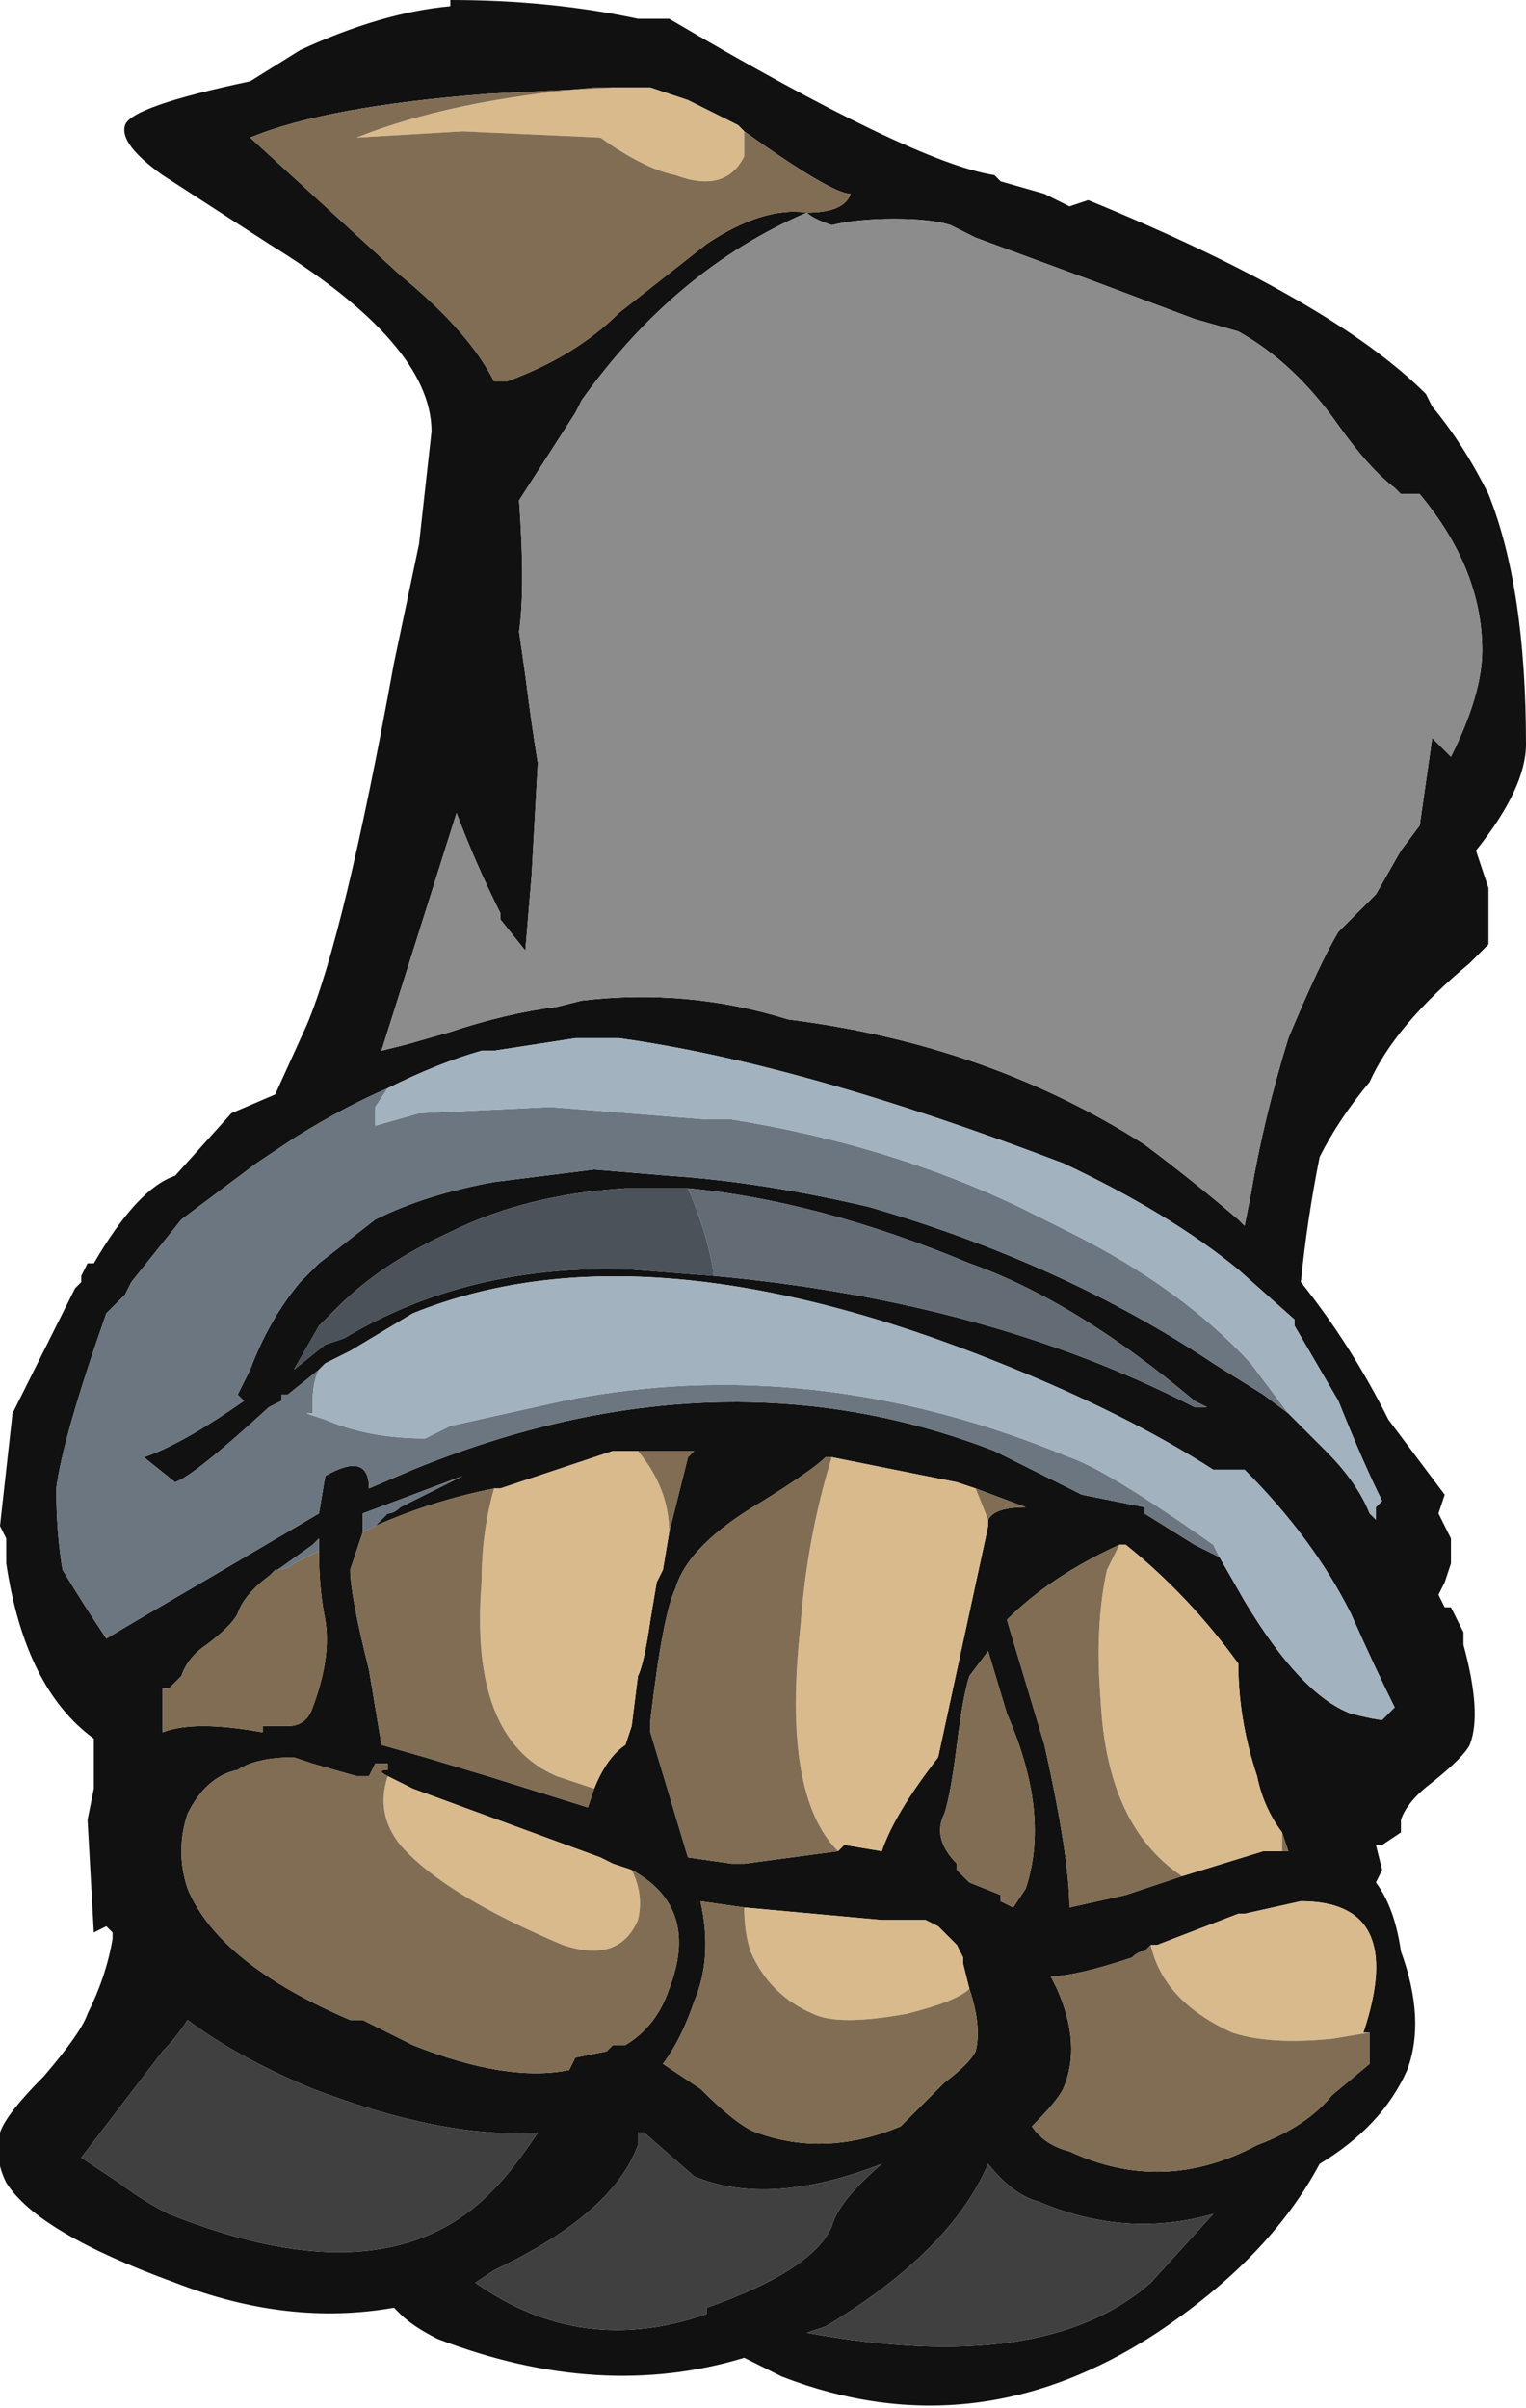 <?xml version="1.0" encoding="UTF-8" standalone="no"?>
<svg xmlns:ffdec="https://www.free-decompiler.com/flash" xmlns:xlink="http://www.w3.org/1999/xlink" ffdec:objectType="frame" height="134.75px" width="85.4px" xmlns="http://www.w3.org/2000/svg">
  <g transform="matrix(1.0, 0.0, 0.0, 1.0, 60.55, 136.15)">
    <use ffdec:characterId="43" height="19.25" transform="matrix(7.0, 0.0, 0.0, 7.0, -60.55, -136.15)" width="12.2" xlink:href="#shape0"/>
  </g>
  <defs>
    <g id="shape0" transform="matrix(1.0, 0.0, 0.0, 1.0, 8.65, 19.45)">
      <path d="M2.5 -15.55 Q2.3 -15.7 2.05 -16.05 1.7 -16.55 1.25 -16.8 L0.9 -16.9 0.1 -17.2 -0.85 -17.55 -1.05 -17.65 Q-1.2 -17.7 -1.5 -17.7 -1.8 -17.7 -2.0 -17.65 -2.15 -17.7 -2.2 -17.75 -3.25 -17.3 -4.0 -16.25 L-4.05 -16.15 -4.5 -15.45 Q-4.45 -14.75 -4.5 -14.4 L-4.45 -14.05 Q-4.4 -13.65 -4.35 -13.35 L-4.4 -12.45 -4.45 -11.85 -4.65 -12.1 -4.65 -12.15 Q-4.85 -12.55 -5.0 -12.95 L-5.6 -11.05 -5.4 -11.1 -5.05 -11.2 Q-4.6 -11.35 -4.2 -11.4 L-4.0 -11.45 Q-3.15 -11.55 -2.35 -11.3 -0.75 -11.1 0.5 -10.3 0.9 -10.0 1.25 -9.7 L1.3 -9.65 1.35 -9.9 Q1.45 -10.5 1.65 -11.15 1.9 -11.75 2.05 -12.0 2.2 -12.15 2.35 -12.3 L2.55 -12.65 2.7 -12.85 2.8 -13.55 2.95 -13.4 Q3.2 -13.9 3.2 -14.25 3.2 -14.9 2.7 -15.5 L2.55 -15.5 2.5 -15.55 M2.8 -16.2 Q3.05 -15.9 3.25 -15.5 3.55 -14.75 3.55 -13.5 3.55 -13.15 3.15 -12.65 L3.25 -12.35 3.25 -11.9 3.1 -11.75 Q2.5 -11.25 2.3 -10.8 2.05 -10.5 1.9 -10.2 1.8 -9.7 1.75 -9.2 2.15 -8.7 2.45 -8.1 L2.9 -7.5 2.85 -7.35 2.95 -7.15 2.95 -6.95 2.9 -6.8 2.85 -6.7 2.9 -6.6 2.95 -6.6 3.05 -6.4 3.05 -6.3 Q3.2 -5.75 3.1 -5.5 3.05 -5.4 2.8 -5.2 2.6 -5.05 2.55 -4.9 L2.55 -4.8 2.4 -4.7 2.35 -4.7 2.4 -4.5 2.35 -4.4 Q2.5 -4.2 2.55 -3.85 2.75 -3.3 2.6 -2.9 2.4 -2.45 1.9 -2.15 1.5 -1.4 0.6 -0.8 -0.85 0.15 -2.4 -0.45 L-2.7 -0.6 Q-3.85 -0.25 -5.15 -0.75 -5.35 -0.85 -5.45 -0.95 L-5.5 -1.0 Q-6.35 -0.85 -7.25 -1.2 -8.35 -1.6 -8.6 -2.0 -8.7 -2.2 -8.65 -2.4 -8.6 -2.55 -8.3 -2.85 -8.0 -3.2 -7.95 -3.35 -7.8 -3.65 -7.75 -3.95 L-7.75 -4.0 -7.8 -4.05 -7.9 -4.0 -7.95 -4.9 -7.9 -5.15 -7.9 -5.55 Q-8.45 -5.95 -8.6 -6.95 L-8.6 -7.15 -8.65 -7.25 -8.55 -8.15 -8.05 -9.15 -8.0 -9.2 -8.0 -9.25 -7.95 -9.35 -7.9 -9.35 Q-7.55 -9.95 -7.25 -10.05 L-6.8 -10.55 -6.45 -10.7 -6.2 -11.25 Q-5.9 -11.95 -5.5 -14.15 L-5.3 -15.1 -5.2 -16.0 Q-5.2 -16.7 -6.5 -17.5 L-7.35 -18.05 Q-7.7 -18.3 -7.65 -18.45 -7.6 -18.6 -6.65 -18.8 L-6.25 -19.05 Q-5.6 -19.35 -5.05 -19.4 L-5.05 -19.45 Q-4.25 -19.45 -3.55 -19.3 L-3.3 -19.3 Q-1.35 -18.15 -0.7 -18.05 L-0.65 -18.0 -0.3 -17.9 -0.1 -17.8 0.05 -17.85 Q2.0 -17.05 2.75 -16.3 L2.8 -16.2 M1.65 -8.15 L1.95 -7.85 Q2.2 -7.6 2.3 -7.35 L2.35 -7.3 2.35 -7.4 2.4 -7.45 Q2.25 -7.75 2.05 -8.25 L1.7 -8.85 1.7 -8.9 1.25 -9.3 Q0.7 -9.75 -0.15 -10.15 -2.25 -10.95 -3.7 -11.15 L-4.05 -11.15 -4.7 -11.05 -4.8 -11.05 Q-5.15 -10.95 -5.55 -10.75 -5.9 -10.6 -6.3 -10.35 L-6.6 -10.15 -7.2 -9.7 -7.6 -9.2 -7.65 -9.1 -7.8 -8.95 Q-8.15 -7.95 -8.2 -7.55 -8.2 -7.2 -8.15 -6.9 -8.0 -6.65 -7.8 -6.35 -7.55 -6.5 -6.95 -6.85 L-6.1 -7.35 -6.05 -7.65 Q-5.7 -7.85 -5.7 -7.55 L-5.35 -7.7 Q-2.9 -8.7 -0.7 -7.85 L0.0 -7.5 0.5 -7.4 0.5 -7.35 0.9 -7.1 1.1 -7.0 1.3 -6.65 Q1.75 -5.9 2.15 -5.75 2.35 -5.7 2.4 -5.7 L2.5 -5.8 Q2.35 -6.1 2.15 -6.55 1.85 -7.15 1.3 -7.7 L1.05 -7.7 Q0.35 -8.15 -0.65 -8.55 -3.5 -9.7 -5.35 -8.95 L-5.85 -8.65 -6.05 -8.55 -6.1 -8.5 -6.35 -8.3 -6.4 -8.3 -6.4 -8.25 -6.5 -8.2 Q-7.1 -7.65 -7.25 -7.6 L-7.5 -7.8 Q-7.2 -7.9 -6.7 -8.25 L-6.75 -8.3 -6.65 -8.5 Q-6.5 -8.9 -6.25 -9.2 L-6.1 -9.35 -5.65 -9.7 Q-5.25 -9.9 -4.7 -10.0 L-3.9 -10.1 -3.3 -10.05 Q-2.55 -10.0 -1.7 -9.8 -0.15 -9.35 1.05 -8.55 L1.45 -8.3 1.65 -8.15 M-2.95 -9.25 Q-0.75 -9.05 0.9 -8.2 L1.0 -8.2 0.9 -8.25 Q-0.05 -9.05 -0.9 -9.35 -2.1 -9.85 -3.15 -9.95 L-3.65 -9.95 Q-4.45 -9.9 -5.05 -9.6 -5.6 -9.35 -5.95 -9.0 L-6.1 -8.85 -6.3 -8.5 -6.05 -8.7 -5.9 -8.75 Q-4.9 -9.35 -3.6 -9.3 L-2.95 -9.25 M1.6 -4.8 Q1.45 -5.0 1.4 -5.25 1.25 -5.7 1.25 -6.15 0.85 -6.7 0.35 -7.1 L0.3 -7.1 Q-0.25 -6.85 -0.6 -6.5 L-0.3 -5.5 Q-0.1 -4.6 -0.1 -4.2 L0.35 -4.3 0.8 -4.45 1.45 -4.65 1.6 -4.65 1.65 -4.65 1.6 -4.8 M0.55 -3.9 L0.5 -3.85 Q0.45 -3.85 0.4 -3.8 -0.05 -3.65 -0.25 -3.65 L-0.2 -3.55 Q0.0 -3.1 -0.15 -2.75 -0.2 -2.65 -0.4 -2.45 -0.3 -2.3 -0.1 -2.25 0.65 -1.9 1.4 -2.3 1.8 -2.45 2.0 -2.7 L2.3 -2.95 2.3 -3.2 2.25 -3.2 Q2.6 -4.25 1.75 -4.25 L1.3 -4.15 1.25 -4.15 0.6 -3.9 0.55 -3.9 M1.05 -1.75 Q0.35 -1.55 -0.35 -1.85 -0.55 -1.9 -0.75 -2.15 -1.05 -1.45 -2.05 -0.85 L-2.2 -0.8 Q-0.3 -0.45 0.55 -1.2 L1.05 -1.75 M-3.75 -18.75 L-4.75 -18.7 Q-6.05 -18.6 -6.65 -18.35 L-5.45 -17.25 Q-4.9 -16.8 -4.7 -16.4 L-4.6 -16.4 Q-4.05 -16.6 -3.7 -16.95 L-3.0 -17.5 Q-2.55 -17.8 -2.2 -17.75 -1.9 -17.75 -1.85 -17.9 -2.0 -17.9 -2.7 -18.4 L-2.75 -18.45 -3.15 -18.65 -3.45 -18.75 -3.75 -18.75 M-5.65 -7.25 L-5.55 -7.35 Q-5.5 -7.35 -5.45 -7.4 L-4.95 -7.65 Q-5.35 -7.5 -5.75 -7.35 L-5.75 -7.2 -5.85 -6.9 Q-5.85 -6.7 -5.7 -6.1 L-5.6 -5.5 -5.25 -5.4 -4.75 -5.25 -3.95 -5.0 -3.9 -5.15 Q-3.8 -5.4 -3.65 -5.5 L-3.6 -5.65 -3.55 -6.05 Q-3.5 -6.15 -3.45 -6.5 L-3.4 -6.8 -3.35 -6.9 -3.3 -7.2 -3.15 -7.8 -3.1 -7.85 -3.55 -7.85 -3.75 -7.85 -4.65 -7.55 -4.7 -7.55 Q-5.2 -7.45 -5.65 -7.25 M-2.0 -7.8 L-2.05 -7.8 Q-2.15 -7.7 -2.55 -7.45 -3.15 -7.1 -3.25 -6.75 -3.35 -6.55 -3.45 -5.7 L-3.45 -5.6 -3.15 -4.6 -2.8 -4.55 -2.7 -4.55 -1.95 -4.65 -1.9 -4.7 -1.6 -4.65 Q-1.5 -4.95 -1.15 -5.4 L-0.75 -7.25 -0.75 -7.3 Q-0.7 -7.4 -0.45 -7.4 L-0.85 -7.55 -1.0 -7.6 -2.0 -7.8 M-6.1 -7.05 L-6.1 -7.15 -6.15 -7.1 -6.5 -6.85 Q-6.7 -6.7 -6.75 -6.55 -6.8 -6.45 -7.0 -6.3 -7.15 -6.2 -7.2 -6.05 L-7.3 -5.95 -7.35 -5.95 Q-7.35 -5.8 -7.35 -5.6 -7.1 -5.7 -6.55 -5.6 L-6.55 -5.65 -6.35 -5.65 Q-6.2 -5.65 -6.15 -5.8 -6.0 -6.2 -6.05 -6.5 -6.1 -6.75 -6.1 -7.05 M-5.55 -5.25 Q-5.65 -5.3 -5.55 -5.3 L-5.55 -5.35 -5.65 -5.35 -5.7 -5.25 -5.8 -5.25 -6.15 -5.35 -6.3 -5.4 Q-6.6 -5.4 -6.75 -5.3 -7.0 -5.25 -7.15 -4.95 -7.25 -4.65 -7.15 -4.35 -6.9 -3.75 -5.85 -3.3 L-5.75 -3.3 Q-5.55 -3.2 -5.35 -3.1 -4.6 -2.8 -4.1 -2.9 L-4.05 -3.0 -3.8 -3.05 -3.75 -3.1 -3.65 -3.1 Q-3.4 -3.25 -3.3 -3.55 -3.05 -4.2 -3.6 -4.5 L-3.75 -4.55 -3.85 -4.6 -5.35 -5.15 -5.55 -5.25 M-7.15 -3.3 Q-7.25 -3.15 -7.35 -3.05 L-8.0 -2.2 -7.7 -2.0 Q-7.5 -1.85 -7.3 -1.75 -5.55 -1.05 -4.7 -1.95 -4.55 -2.1 -4.35 -2.4 -5.1 -2.35 -6.15 -2.75 -6.75 -3.0 -7.15 -3.3 M-0.9 -6.05 Q-0.95 -5.9 -1.0 -5.5 -1.05 -5.1 -1.1 -4.95 -1.2 -4.75 -1.0 -4.55 L-1.0 -4.5 -0.9 -4.4 -0.65 -4.3 -0.65 -4.25 -0.55 -4.2 -0.45 -4.35 Q-0.25 -4.95 -0.6 -5.75 L-0.75 -6.25 -0.9 -6.05 M-0.9 -3.55 L-0.95 -3.75 -0.95 -3.8 -1.0 -3.9 -1.15 -4.05 -1.25 -4.1 -1.6 -4.1 -2.7 -4.2 -3.05 -4.25 Q-2.95 -3.8 -3.1 -3.45 -3.2 -3.15 -3.35 -2.95 L-3.05 -2.75 Q-2.75 -2.45 -2.6 -2.4 -2.05 -2.2 -1.45 -2.45 L-1.1 -2.8 Q-0.9 -2.95 -0.85 -3.05 -0.8 -3.25 -0.9 -3.55 M-3.5 -2.4 L-3.55 -2.4 Q-3.55 -2.35 -3.55 -2.3 -3.75 -1.75 -4.7 -1.3 L-4.85 -1.2 Q-4.0 -0.6 -3.0 -0.95 L-3.0 -1.0 Q-2.15 -1.3 -2.0 -1.65 -1.95 -1.85 -1.6 -2.15 -2.5 -1.8 -3.1 -2.05 L-3.5 -2.4" fill="#111111" fill-rule="evenodd" stroke="none"/>
      <path d="M2.5 -15.55 L2.55 -15.5 2.7 -15.5 Q3.2 -14.9 3.2 -14.25 3.2 -13.9 2.95 -13.4 L2.8 -13.55 2.7 -12.85 2.55 -12.65 2.35 -12.3 Q2.2 -12.15 2.05 -12.0 1.9 -11.75 1.65 -11.15 1.45 -10.5 1.35 -9.9 L1.3 -9.65 1.25 -9.7 Q0.9 -10.0 0.5 -10.3 -0.75 -11.1 -2.35 -11.3 -3.15 -11.55 -4.0 -11.45 L-4.2 -11.4 Q-4.6 -11.35 -5.05 -11.2 L-5.4 -11.1 -5.6 -11.05 -5.0 -12.95 Q-4.85 -12.55 -4.65 -12.15 L-4.65 -12.1 -4.45 -11.85 -4.4 -12.45 -4.35 -13.35 Q-4.4 -13.65 -4.45 -14.05 L-4.5 -14.4 Q-4.45 -14.75 -4.5 -15.45 L-4.05 -16.15 -4.0 -16.25 Q-3.25 -17.3 -2.2 -17.75 -2.15 -17.7 -2.0 -17.65 -1.8 -17.7 -1.5 -17.7 -1.2 -17.7 -1.05 -17.65 L-0.85 -17.55 0.1 -17.2 0.9 -16.9 1.25 -16.8 Q1.7 -16.55 2.05 -16.05 2.3 -15.7 2.5 -15.55" fill="#8c8c8c" fill-rule="evenodd" stroke="none"/>
      <path d="M0.3 -7.1 L0.35 -7.1 Q0.85 -6.7 1.25 -6.15 1.25 -5.7 1.4 -5.25 1.45 -5.0 1.6 -4.8 L1.6 -4.65 1.45 -4.65 0.8 -4.45 Q0.2 -4.85 0.15 -5.85 0.1 -6.45 0.2 -6.9 L0.3 -7.1 M0.55 -3.9 L0.6 -3.9 1.25 -4.15 1.3 -4.15 1.75 -4.25 Q2.6 -4.25 2.25 -3.2 L2.3 -3.2 2.0 -3.15 Q1.5 -3.1 1.2 -3.2 0.65 -3.45 0.55 -3.9 M-2.7 -18.4 Q-2.7 -18.3 -2.7 -18.2 -2.85 -17.9 -3.25 -18.05 -3.5 -18.1 -3.85 -18.35 L-4.95 -18.4 -5.8 -18.35 Q-5.05 -18.65 -3.9 -18.75 L-3.75 -18.75 -3.45 -18.75 -3.15 -18.65 -2.75 -18.45 -2.7 -18.4 M-4.7 -7.55 L-4.65 -7.55 -3.75 -7.85 -3.55 -7.85 Q-3.3 -7.55 -3.3 -7.2 L-3.35 -6.9 -3.4 -6.8 -3.45 -6.5 Q-3.5 -6.15 -3.55 -6.05 L-3.6 -5.65 -3.65 -5.5 Q-3.8 -5.4 -3.9 -5.15 L-4.2 -5.25 Q-4.9 -5.55 -4.8 -6.8 -4.8 -7.2 -4.7 -7.55 M-1.95 -4.65 Q-2.4 -5.1 -2.25 -6.45 -2.2 -7.15 -2.0 -7.8 L-1.0 -7.6 -0.85 -7.55 -0.75 -7.3 -0.75 -7.25 -1.15 -5.4 Q-1.5 -4.95 -1.6 -4.65 L-1.9 -4.7 -1.95 -4.65 M-5.55 -5.25 L-5.35 -5.15 -3.85 -4.6 -3.75 -4.55 -3.6 -4.5 Q-3.5 -4.3 -3.55 -4.1 -3.7 -3.75 -4.15 -3.9 -5.1 -4.3 -5.45 -4.7 -5.65 -4.95 -5.55 -5.25 M-0.9 -3.55 Q-1.0 -3.45 -1.4 -3.35 -1.95 -3.25 -2.15 -3.35 -2.5 -3.5 -2.65 -3.85 -2.7 -4.0 -2.7 -4.2 L-1.6 -4.1 -1.25 -4.1 -1.15 -4.05 -1.0 -3.9 -0.95 -3.8 -0.95 -3.75 -0.9 -3.55" fill="#d9ba8d" fill-rule="evenodd" stroke="none"/>
      <path d="M0.3 -7.1 L0.2 -6.9 Q0.1 -6.45 0.15 -5.85 0.2 -4.85 0.8 -4.45 L0.35 -4.3 -0.1 -4.2 Q-0.1 -4.6 -0.3 -5.5 L-0.6 -6.5 Q-0.25 -6.85 0.3 -7.1 M1.6 -4.65 L1.6 -4.8 1.65 -4.65 1.6 -4.65 M2.3 -3.2 L2.3 -2.95 2.0 -2.7 Q1.8 -2.45 1.4 -2.3 0.65 -1.9 -0.1 -2.25 -0.3 -2.3 -0.4 -2.45 -0.2 -2.65 -0.15 -2.75 0.0 -3.1 -0.2 -3.55 L-0.25 -3.65 Q-0.05 -3.65 0.4 -3.8 0.45 -3.85 0.5 -3.85 L0.55 -3.9 Q0.65 -3.45 1.2 -3.2 1.5 -3.1 2.0 -3.15 L2.3 -3.2 M-3.75 -18.75 L-3.9 -18.75 Q-5.05 -18.65 -5.8 -18.35 L-4.95 -18.4 -3.85 -18.35 Q-3.5 -18.1 -3.25 -18.05 -2.85 -17.9 -2.7 -18.2 -2.7 -18.3 -2.7 -18.4 -2.0 -17.9 -1.85 -17.9 -1.9 -17.75 -2.2 -17.75 -2.55 -17.8 -3.0 -17.5 L-3.7 -16.95 Q-4.05 -16.6 -4.6 -16.4 L-4.7 -16.4 Q-4.9 -16.8 -5.45 -17.25 L-6.65 -18.35 Q-6.05 -18.6 -4.75 -18.7 L-3.75 -18.75 M-5.75 -7.2 L-5.65 -7.25 Q-5.2 -7.45 -4.7 -7.55 -4.8 -7.2 -4.8 -6.8 -4.9 -5.55 -4.2 -5.25 L-3.9 -5.15 -3.95 -5.0 -4.75 -5.25 -5.25 -5.4 -5.6 -5.5 -5.7 -6.1 Q-5.85 -6.7 -5.85 -6.9 L-5.75 -7.2 M-3.55 -7.85 L-3.1 -7.85 -3.15 -7.8 -3.3 -7.2 Q-3.3 -7.55 -3.55 -7.85 M-3.4 -6.8 L-3.45 -6.5 -3.4 -6.8 M-1.95 -4.65 L-2.7 -4.55 -2.8 -4.55 -3.15 -4.6 -3.45 -5.6 -3.45 -5.7 Q-3.35 -6.55 -3.25 -6.75 -3.15 -7.1 -2.55 -7.45 -2.15 -7.7 -2.05 -7.8 L-2.0 -7.8 Q-2.2 -7.15 -2.25 -6.45 -2.4 -5.1 -1.95 -4.65 M-0.85 -7.55 L-0.45 -7.4 Q-0.7 -7.4 -0.75 -7.3 L-0.85 -7.55 M-6.5 -6.85 L-6.45 -6.9 Q-6.35 -6.9 -6.3 -6.95 L-6.1 -7.05 Q-6.1 -6.75 -6.05 -6.5 -6.0 -6.2 -6.15 -5.8 -6.2 -5.65 -6.35 -5.65 L-6.55 -5.65 -6.55 -5.6 Q-7.1 -5.7 -7.35 -5.6 -7.35 -5.8 -7.35 -5.95 L-7.3 -5.95 -7.2 -6.05 Q-7.15 -6.2 -7.0 -6.3 -6.8 -6.45 -6.75 -6.55 -6.7 -6.7 -6.5 -6.85 M-3.6 -4.5 Q-3.05 -4.2 -3.3 -3.55 -3.4 -3.25 -3.65 -3.1 L-3.75 -3.1 -3.8 -3.05 -4.05 -3.0 -4.1 -2.9 Q-4.6 -2.8 -5.35 -3.1 -5.55 -3.2 -5.75 -3.3 L-5.85 -3.3 Q-6.9 -3.75 -7.15 -4.35 -7.25 -4.65 -7.15 -4.95 -7.0 -5.25 -6.75 -5.3 -6.6 -5.4 -6.3 -5.4 L-6.15 -5.35 -5.8 -5.25 -5.7 -5.25 -5.65 -5.35 -5.55 -5.35 -5.55 -5.3 Q-5.65 -5.3 -5.55 -5.25 -5.65 -4.95 -5.45 -4.7 -5.1 -4.3 -4.15 -3.9 -3.7 -3.75 -3.55 -4.1 -3.5 -4.3 -3.6 -4.5 M-0.9 -6.05 L-0.75 -6.25 -0.6 -5.75 Q-0.25 -4.95 -0.45 -4.35 L-0.55 -4.2 -0.65 -4.25 -0.65 -4.3 -0.9 -4.4 -1.0 -4.5 -1.0 -4.55 Q-1.2 -4.75 -1.1 -4.95 -1.05 -5.1 -1.0 -5.5 -0.95 -5.9 -0.9 -6.05 M-2.7 -4.2 Q-2.7 -4.0 -2.65 -3.85 -2.5 -3.5 -2.15 -3.35 -1.95 -3.25 -1.4 -3.35 -1.0 -3.45 -0.9 -3.55 -0.8 -3.25 -0.85 -3.05 -0.9 -2.95 -1.1 -2.8 L-1.45 -2.45 Q-2.05 -2.2 -2.6 -2.4 -2.75 -2.45 -3.05 -2.75 L-3.35 -2.95 Q-3.2 -3.15 -3.1 -3.45 -2.95 -3.8 -3.05 -4.25 L-2.7 -4.2" fill="#806d53" fill-rule="evenodd" stroke="none"/>
      <path d="M-5.55 -10.75 L-5.65 -10.6 -5.65 -10.45 -5.3 -10.55 -4.25 -10.6 -3.0 -10.5 -2.8 -10.5 Q-1.55 -10.3 -0.5 -9.8 L-0.1 -9.6 Q0.8 -9.15 1.35 -8.55 L1.65 -8.15 1.45 -8.3 1.05 -8.55 Q-0.15 -9.35 -1.7 -9.8 -2.55 -10.0 -3.3 -10.05 L-3.9 -10.1 -4.7 -10.0 Q-5.25 -9.9 -5.65 -9.7 L-6.1 -9.35 -6.25 -9.2 Q-6.5 -8.9 -6.65 -8.5 L-6.75 -8.3 -6.7 -8.25 Q-7.2 -7.9 -7.5 -7.8 L-7.25 -7.6 Q-7.1 -7.65 -6.5 -8.2 L-6.4 -8.25 -6.4 -8.3 -6.35 -8.3 -6.1 -8.5 Q-6.15 -8.4 -6.15 -8.25 L-6.15 -8.15 -6.2 -8.15 -6.05 -8.1 Q-5.7 -7.95 -5.25 -7.95 L-5.05 -8.05 -4.15 -8.25 Q-2.15 -8.65 -0.1 -7.8 0.2 -7.7 1.05 -7.1 L1.1 -7.0 0.9 -7.1 0.5 -7.35 0.5 -7.4 0.0 -7.5 -0.7 -7.85 Q-2.9 -8.7 -5.35 -7.7 L-5.7 -7.55 Q-5.7 -7.85 -6.05 -7.65 L-6.1 -7.35 -6.95 -6.85 Q-7.55 -6.5 -7.8 -6.35 -8.0 -6.65 -8.15 -6.9 -8.2 -7.2 -8.2 -7.55 -8.15 -7.95 -7.8 -8.95 L-7.65 -9.1 -7.6 -9.2 -7.2 -9.7 -6.6 -10.15 -6.3 -10.35 Q-5.9 -10.6 -5.55 -10.75 M-5.75 -7.2 L-5.75 -7.35 Q-5.35 -7.5 -4.95 -7.65 L-5.45 -7.4 Q-5.5 -7.35 -5.55 -7.35 L-5.65 -7.25 -5.75 -7.2 M-6.5 -6.85 L-6.15 -7.1 -6.1 -7.15 -6.1 -7.05 -6.3 -6.95 Q-6.35 -6.9 -6.45 -6.9 L-6.5 -6.85" fill="#6c7680" fill-rule="evenodd" stroke="none"/>
      <path d="M-5.55 -10.75 Q-5.15 -10.95 -4.8 -11.05 L-4.7 -11.05 -4.05 -11.15 -3.7 -11.15 Q-2.25 -10.95 -0.15 -10.15 0.7 -9.75 1.25 -9.3 L1.7 -8.9 1.7 -8.85 2.05 -8.25 Q2.25 -7.75 2.4 -7.45 L2.35 -7.4 2.35 -7.3 2.3 -7.35 Q2.2 -7.6 1.95 -7.85 L1.65 -8.15 1.35 -8.55 Q0.8 -9.15 -0.1 -9.6 L-0.5 -9.8 Q-1.55 -10.3 -2.8 -10.5 L-3.0 -10.5 -4.25 -10.6 -5.3 -10.55 -5.65 -10.45 -5.65 -10.6 -5.55 -10.75 M-6.1 -8.5 L-6.05 -8.55 -5.85 -8.65 -5.35 -8.95 Q-3.5 -9.7 -0.65 -8.55 0.35 -8.15 1.05 -7.7 L1.3 -7.7 Q1.85 -7.15 2.15 -6.55 2.35 -6.1 2.5 -5.8 L2.4 -5.7 Q2.35 -5.7 2.15 -5.75 1.75 -5.9 1.3 -6.65 L1.1 -7.0 1.05 -7.1 Q0.2 -7.7 -0.1 -7.8 -2.15 -8.65 -4.15 -8.25 L-5.05 -8.05 -5.25 -7.95 Q-5.7 -7.95 -6.05 -8.1 L-6.2 -8.15 -6.15 -8.15 -6.15 -8.25 Q-6.15 -8.4 -6.1 -8.5" fill="#a2b2bf" fill-rule="evenodd" stroke="none"/>
      <path d="M-3.15 -9.95 Q-2.1 -9.85 -0.9 -9.35 -0.05 -9.05 0.9 -8.25 L1.0 -8.2 0.9 -8.2 Q-0.75 -9.05 -2.95 -9.25 L-2.95 -9.3 Q-3.0 -9.6 -3.15 -9.95" fill="#636c75" fill-rule="evenodd" stroke="none"/>
      <path d="M-3.15 -9.95 Q-3.0 -9.6 -2.95 -9.3 L-2.95 -9.25 -3.6 -9.3 Q-4.9 -9.35 -5.9 -8.75 L-6.05 -8.7 -6.3 -8.5 -6.1 -8.85 -5.95 -9.0 Q-5.6 -9.35 -5.05 -9.6 -4.45 -9.9 -3.65 -9.95 L-3.15 -9.95" fill="#4b5259" fill-rule="evenodd" stroke="none"/>
      <path d="M1.05 -1.75 L0.55 -1.2 Q-0.3 -0.45 -2.2 -0.8 L-2.05 -0.85 Q-1.05 -1.45 -0.75 -2.15 -0.55 -1.9 -0.35 -1.85 0.35 -1.55 1.05 -1.75 M-7.15 -3.3 Q-6.75 -3.0 -6.15 -2.75 -5.1 -2.35 -4.35 -2.4 -4.55 -2.1 -4.7 -1.95 -5.55 -1.05 -7.3 -1.75 -7.5 -1.85 -7.7 -2.0 L-8.0 -2.2 -7.35 -3.05 Q-7.25 -3.15 -7.15 -3.3 M-3.5 -2.4 L-3.1 -2.05 Q-2.5 -1.8 -1.6 -2.15 -1.95 -1.85 -2.0 -1.65 -2.15 -1.3 -3.0 -1.0 L-3.0 -0.95 Q-4.0 -0.6 -4.85 -1.2 L-4.7 -1.3 Q-3.75 -1.75 -3.55 -2.3 -3.55 -2.35 -3.55 -2.4 L-3.5 -2.4" fill="#404040" fill-rule="evenodd" stroke="none"/>
    </g>
  </defs>
</svg>
